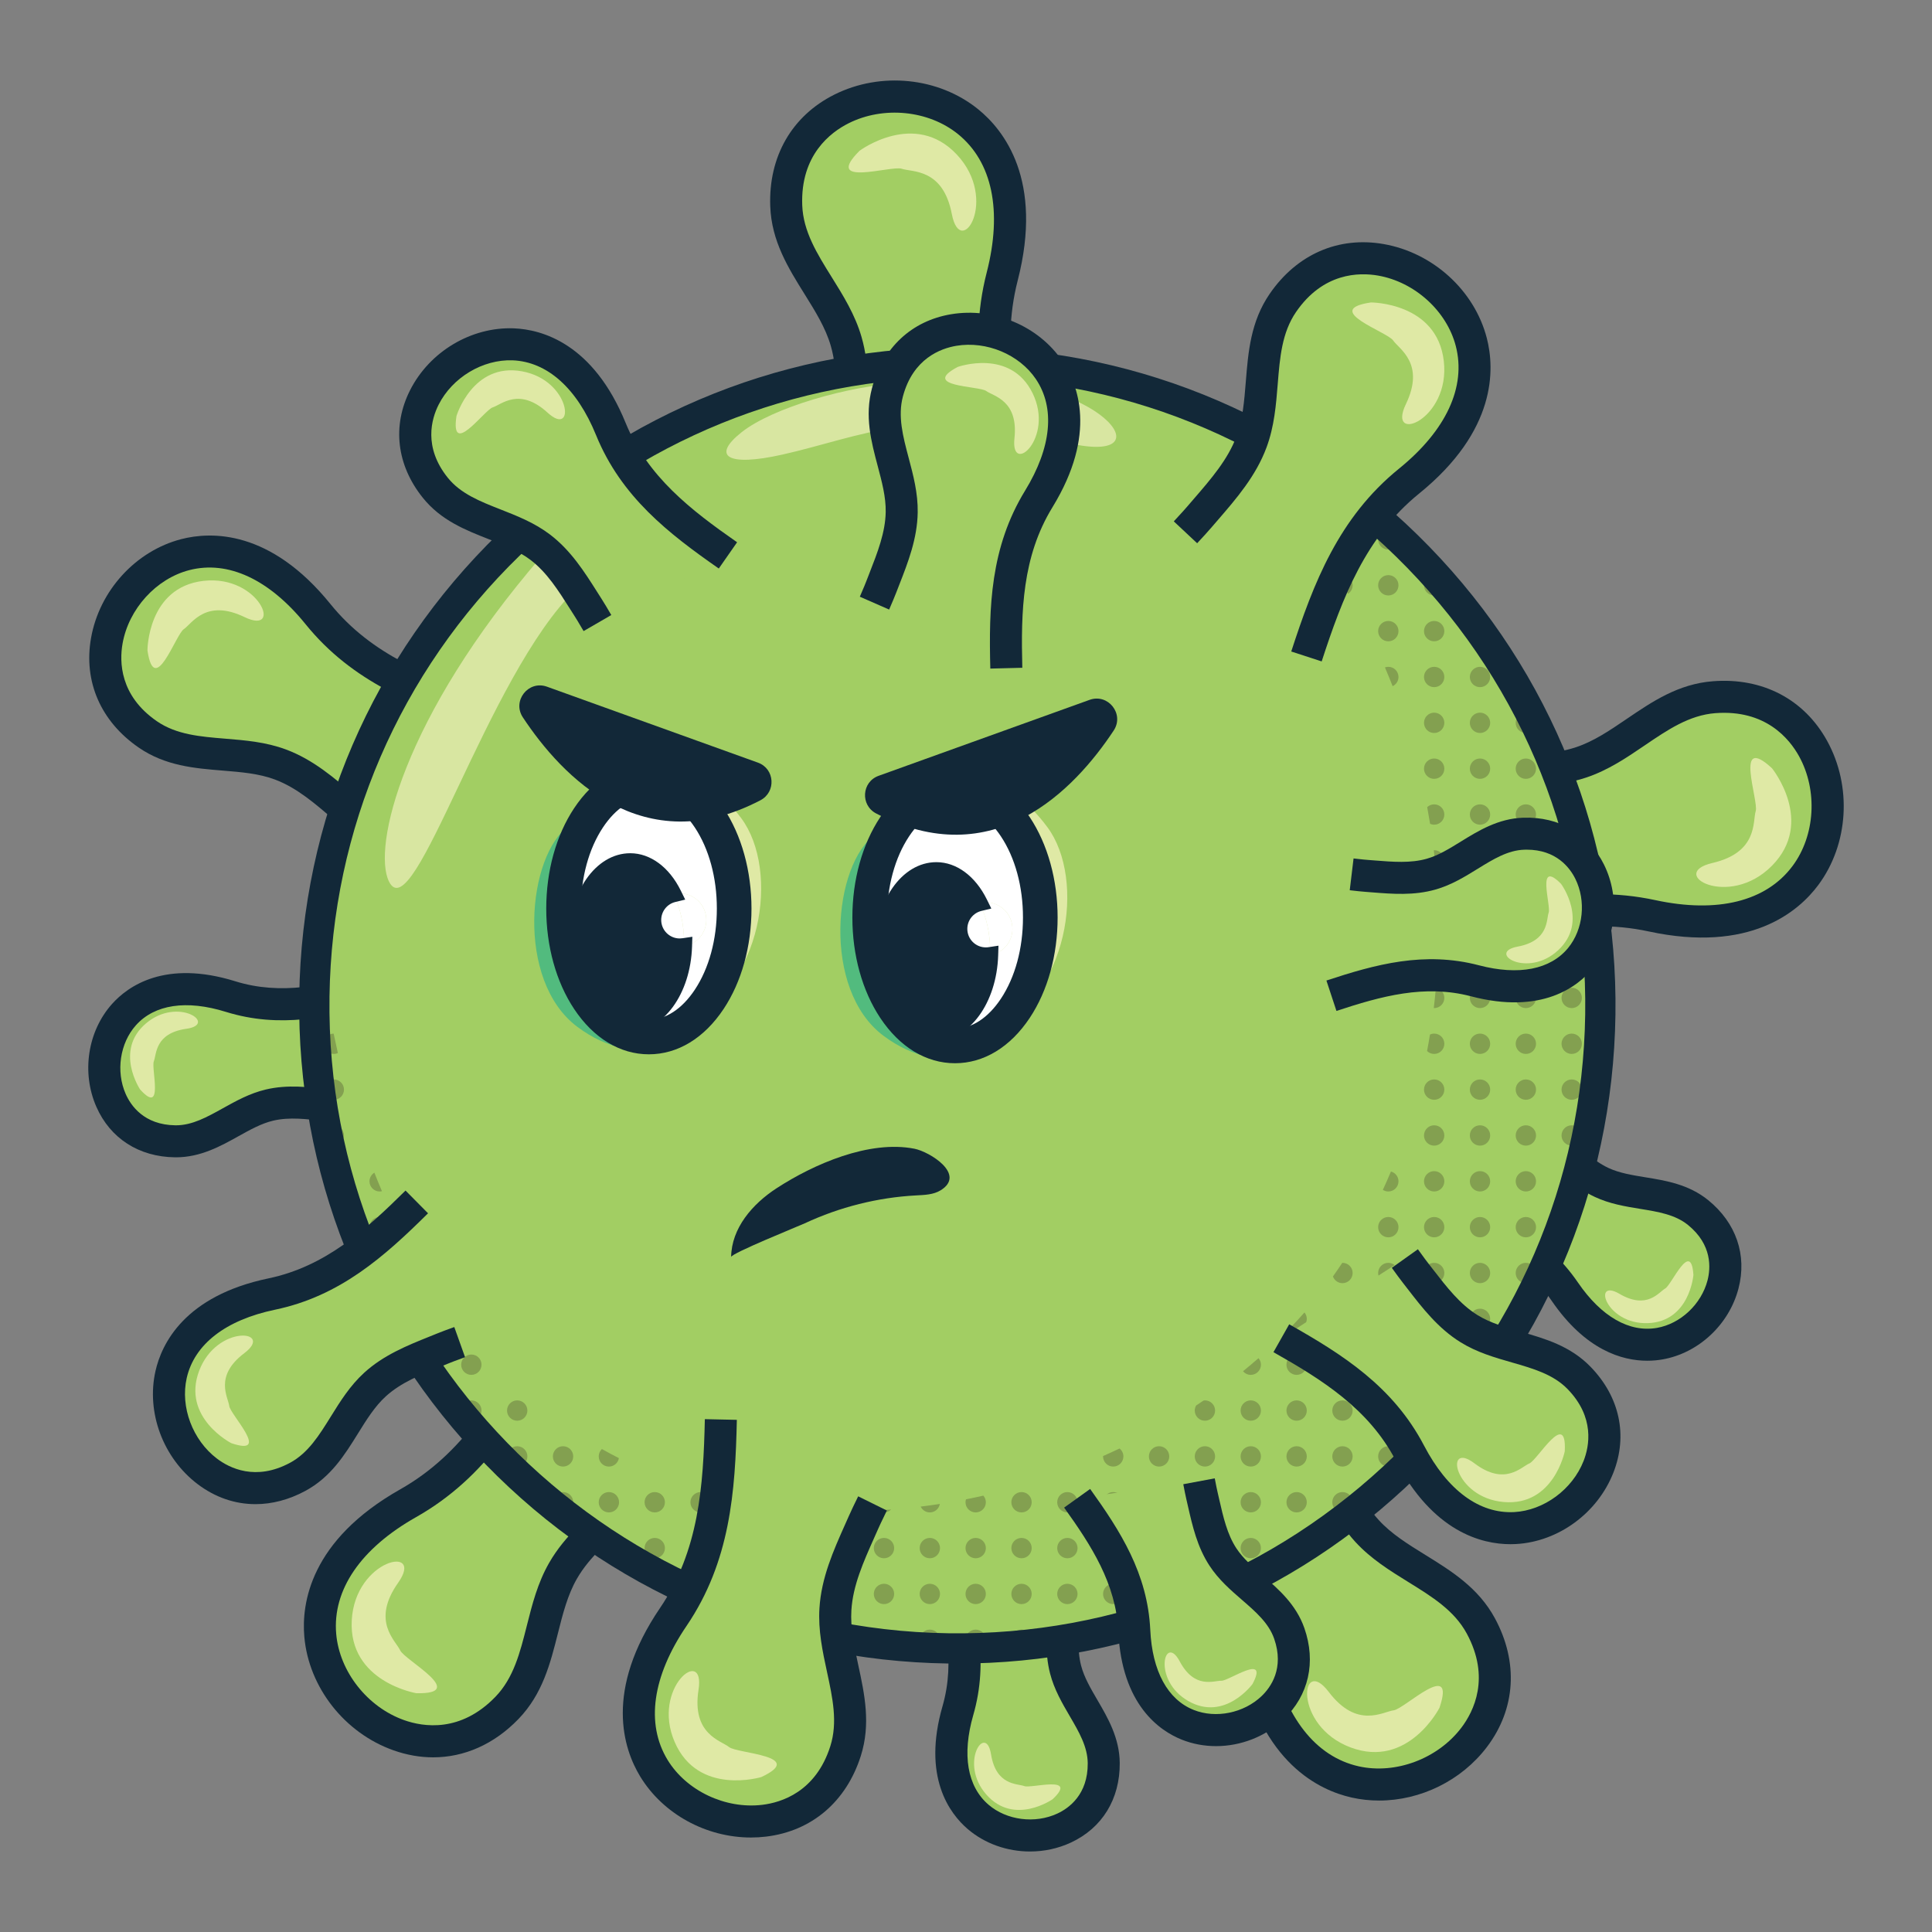 <?xml version="1.0" encoding="utf-8"?>
<!-- Generator: Adobe Illustrator 21.1.0, SVG Export Plug-In . SVG Version: 6.00 Build 0)  -->
<svg version="1.1" id="Capa_1" xmlns="http://www.w3.org/2000/svg" xmlns:xlink="http://www.w3.org/1999/xlink" x="0px" y="0px"
	 viewBox="0 0 1200 1200" enable-background="new 0 0 1200 1200" xml:space="preserve">
<rect x="0" y="0" width="1200" height="1200" fill="#808080" stroke="none"/>
<g>
	<g>
		<g>
			<path fill="#A2CE63" d="M898.529,750.92c28.469,11.893,55.136,24.655,73.408,51.354c55.216,80.684,134.808-6.867,82.791-49.124
				c-17.27-14.028-40.733-9.754-59.921-18.718c-12.26-5.727-21.525-15.895-30.995-25.438c-1.246-1.256-3.513-3.631-6.404-6.814"/>
			<path fill="#122838" d="M1023.131,845.176c-15.623,0-38.377-6.576-59.398-37.289c-16.775-24.511-42.228-36.594-69.034-47.797
				l7.663-18.342c29.665,12.394,57.938,25.921,77.779,54.911c14.451,21.119,31.849,31.098,49.008,28.121
				c14.639-2.553,27.558-14.684,31.417-29.5c1.973-7.576,3.024-22.123-12.105-34.413c-7.977-6.48-18.502-8.193-29.643-10.006
				c-9.305-1.516-18.925-3.08-28.219-7.422c-12.646-5.911-21.983-15.399-31.013-24.575l-2.828-2.867
				c-1.685-1.701-4.19-4.364-6.704-7.128l14.709-13.375c3.459,3.803,5.55,5.939,6.11,6.505l2.884,2.923
				c8.154,8.285,15.856,16.111,25.256,20.506c6.794,3.173,14.664,4.454,23,5.81c12.604,2.052,26.893,4.378,38.982,14.196
				c17.361,14.104,24.214,34.097,18.81,54.857c-5.85,22.454-24.833,40.165-47.239,44.075
				C1029.857,844.837,1026.676,845.176,1023.131,845.176z"/>
		</g>
		<g>
			<g>
				<path fill="#DFE9A5" d="M1051.812,791.885c-1.474-22.252-13.489,6.138-17.5,8.41c-4.01,2.272-11.245,13.385-28.432,3.328
					c-17.187-10.058-8.566,19.062,17.539,18.198C1049.525,820.956,1051.812,791.885,1051.812,791.885z"/>
			</g>
		</g>
	</g>
	<g>
		<g>
			<path fill="#A2CE63" d="M232.66,613.728c-29.706,8.334-58.538,14.87-89.433,5.266c-93.361-29.023-101.468,89.021-34.455,89.891
				c22.248,0.288,37.997-17.621,58.608-22.495c13.169-3.115,26.743-0.888,40.091,0.722c1.756,0.212,5.008,0.668,9.25,1.371"/>
			<path fill="#122838" d="M109.299,718.83c-0.219,0-0.437-0.003-0.656-0.006c-22.364-0.289-40.142-11.719-48.784-31.353
				c-9.342-21.24-5.443-46.908,9.706-63.874c9.897-11.082,33.006-27.65,76.613-14.096c28.368,8.826,55.827,2.503,83.797-5.345
				l5.37,19.143c-30.955,8.686-61.517,15.612-95.07,5.188c-24.444-7.604-44.291-4.636-55.88,8.35
				c-9.897,11.085-12.504,28.614-6.337,42.626c3.153,7.167,11.352,19.23,30.843,19.483c0.129,0,0.258,0.003,0.387,0.003
				c10.124,0,19.328-5.124,29.068-10.547c8.238-4.585,16.755-9.325,26.736-11.685c13.602-3.22,26.829-1.561,39.615,0.039
				l3.955,0.488c2.346,0.28,5.97,0.818,9.684,1.432l-3.251,19.614c-4.047-0.673-7.201-1.116-8.804-1.309l-4.05-0.499
				c-11.545-1.449-22.462-2.806-32.575-0.42c-7.296,1.727-14.264,5.606-21.641,9.712
				C137.022,711.898,124.571,718.827,109.299,718.83z"/>
		</g>
		<g>
			<g>
				<path fill="#DFE9A5" d="M87.028,676.697c14.961,16.538,6.771-13.183,8.507-17.452c1.736-4.27,0.515-17.474,20.234-20.249
					c19.719-2.775-5.108-20.265-25.046-3.391S87.028,676.697,87.028,676.697z"/>
			</g>
		</g>
	</g>
	<g>
		<g>
			<path fill="#A2CE63" d="M587.856,973.213c8.946,29.528,16.075,58.219,7.111,89.305c-27.09,93.94,91.096,99.609,90.583,32.592
				c-0.172-22.249-18.401-37.625-23.7-58.131c-3.386-13.102-1.44-26.719-0.106-40.097c0.176-1.76,0.565-5.021,1.18-9.276"/>
			<path fill="#122838" d="M639.749,1150c-14.048,0-27.975-4.779-38.662-13.93c-11.284-9.664-28.326-32.429-15.674-76.307
				c8.232-28.536,1.354-55.861-7.069-83.668l19.026-5.763c9.322,30.772,16.882,61.189,7.144,94.941
				c-7.091,24.595-3.717,44.375,9.504,55.695c11.287,9.67,28.864,11.912,42.749,5.457c7.102-3.299,18.992-11.747,18.844-31.241
				c-0.081-10.272-5.457-19.48-11.15-29.228c-4.754-8.142-9.67-16.562-12.237-26.493c-3.495-13.524-2.116-26.778-0.779-39.596
				l0.406-3.974c0.241-2.391,0.701-6.018,1.233-9.706l19.676,2.836c-0.732,5.073-1.048,8.055-1.127,8.849l-0.418,4.056
				c-1.205,11.573-2.343,22.507,0.258,32.563c1.875,7.259,5.897,14.149,10.155,21.442c6.441,11.026,13.74,23.527,13.86,39.097
				c0.171,22.367-10.886,40.381-30.341,49.423C657.124,1148.184,648.412,1150,639.749,1150z"/>
		</g>
		<g>
			<g>
				<path fill="#DFE9A5" d="M653.817,1117.514c16.225-15.299-13.32-6.498-17.624-8.145c-4.305-1.647-17.481-0.154-20.662-19.812
					c-3.181-19.658-20.155,5.525-2.874,25.11C629.938,1134.253,653.817,1117.514,653.817,1117.514z"/>
			</g>
		</g>
	</g>
	<g>
		<g>
			<path fill="#A2CE63" d="M709.421,919.247c31.895,32.081,60.863,64.327,70.639,110.746
				c29.542,140.274,186.476,66.315,139.712-20.108c-15.527-28.691-49.709-36.061-70.676-58.969
				c-13.397-14.635-20.244-33.608-27.719-51.847c-0.983-2.4-2.723-6.89-4.853-12.822"/>
			<path fill="#122838" d="M856.574,1118.356c-5.69,0-11.382-0.605-16.982-1.858c-20.172-4.507-55.995-21.475-69.258-84.455
				c-9.235-43.853-37.418-75.063-67.961-105.788l14.098-14.014c32.726,32.919,62.96,66.54,73.314,115.704
				c8.131,38.609,27.361,63.168,54.143,69.152c22.978,5.135,49.218-4.762,63.815-24.068c7.596-10.045,18.123-30.994,3.288-58.414
				c-7.758-14.334-21.562-22.874-36.179-31.913c-11.489-7.105-23.37-14.454-33.088-25.074
				c-13.266-14.491-20.436-32.205-27.37-49.336l-2.217-5.454c-0.499-1.222-2.324-5.76-5.009-13.229l18.712-6.721
				c2.548,7.097,4.238,11.298,4.698,12.419l2.245,5.527c6.561,16.212,12.759,31.524,23.606,43.371
				c7.856,8.588,18.07,14.903,28.881,21.59c16.186,10.012,32.925,20.366,43.206,39.358c14.704,27.176,12.913,56.287-4.913,79.867
				C907.693,1106.06,882.192,1118.356,856.574,1118.356z"/>
		</g>
		<g>
			<g>
				<path fill="#DFE9A5" d="M894.095,1060.723c10.486-30.971-21.717,0.749-28.424,1.577c-6.707,0.828-22.742,11.826-40.383-11.44
					c-17.642-23.266-22.297,21.019,13.552,34.491C874.689,1098.823,894.095,1060.723,894.095,1060.723z"/>
			</g>
		</g>
	</g>
	<g>
		<g>
			<path fill="#A2CE63" d="M636.703,302.319c-14.364-42.897-26.031-84.644-14.213-130.585
				c35.716-138.831-137.741-142.121-134.144-43.922c1.196,32.602,28.567,54.363,37.203,84.192
				c5.519,19.058,3.244,39.099,1.857,58.763c-0.183,2.587-0.614,7.383-1.335,13.645"/>
			<path fill="#122838" d="M627.276,305.474c-14.737-44.013-26.933-87.553-14.415-136.216c9.832-38.211,3.487-68.751-17.865-85.991
				c-18.317-14.791-46.222-17.557-67.871-6.721c-11.262,5.637-29.985,19.746-28.844,50.9c0.597,16.29,9.185,30.066,18.277,44.652
				c7.147,11.461,14.536,23.314,18.541,37.141c5.463,18.869,4.033,37.92,2.654,56.346l-0.432,5.883
				c-0.244,3.439-0.757,8.703-1.376,14.079l-19.749-2.27c0.869-7.562,1.211-12.021,1.292-13.207l0.44-5.97
				c1.306-17.436,2.539-33.903-1.926-49.333c-3.237-11.178-9.589-21.363-16.315-32.151c-10.071-16.153-20.483-32.855-21.274-54.44
				C477.282,97.298,491.795,72,518.226,58.768c28.827-14.426,64.695-10.799,89.257,9.034c16.083,12.986,40.669,44.075,24.634,106.41
				c-11.167,43.408,0.255,83.872,14.011,124.951L627.276,305.474z"/>
		</g>
		<g>
			<g>
				<path fill="#DFE9A5" d="M533.903,93.628c-23.131,23.111,19.797,8.958,26.176,11.189c6.379,2.232,25.627-0.516,31.124,28.16
					s29.305-8.954,3.146-36.924C568.19,68.082,533.903,93.628,533.903,93.628z"/>
			</g>
		</g>
	</g>
	<g>
		<g>
			<path fill="#A2CE63" d="M896.176,588.164c42.297-16.045,83.552-29.349,129.923-19.352
				c140.131,30.213,136.579-143.238,38.598-135.771c-32.529,2.481-53.194,30.689-82.66,40.494
				c-18.826,6.266-38.941,4.784-58.644,4.173c-2.592-0.08-7.401-0.323-13.687-0.796"/>
			<path fill="#122838" d="M899.702,597.458l-7.052-18.588c43.408-16.461,86.443-30.358,135.543-19.774
				c38.57,8.319,68.835,0.774,85.221-21.246c14.056-18.886,15.716-46.883,4.039-68.081c-6.079-11.029-20.901-29.166-52.001-26.818
				c-16.251,1.239-29.677,10.365-43.89,20.026c-11.172,7.593-22.725,15.444-36.384,19.99c-18.633,6.194-37.724,5.524-56.186,4.877
				l-5.903-0.199c-3.453-0.109-8.734-0.418-14.129-0.824l1.497-19.822c7.59,0.572,12.061,0.737,13.249,0.774l5.987,0.205
				c17.462,0.614,33.971,1.197,49.207-3.874c11.043-3.675,20.974-10.424,31.487-17.571c15.741-10.698,32.02-21.761,53.554-23.404
				c30.798-2.377,56.66,11.153,70.923,37.045c15.556,28.236,13.344,64.222-5.502,89.545c-12.341,16.582-42.449,42.376-105.356,28.81
				C980.194,569.082,940.208,582.093,899.702,597.458z"/>
		</g>
		<g>
			<g>
				<path fill="#DFE9A5" d="M1100.651,477.214c-24.006-22.201-8.17,20.135-10.149,26.597c-1.978,6.462,1.527,25.587-26.91,32.211
					s10.103,28.929,37.02,1.687C1127.529,510.467,1100.651,477.214,1100.651,477.214z"/>
			</g>
		</g>
	</g>
	<g>
		<g>
			<path fill="#A2CE63" d="M337.695,832.895c-20.939,40.101-42.921,77.46-84.213,100.81
				c-124.782,70.562-6.846,197.798,61.399,127.098c22.656-23.474,19.349-58.284,34.847-85.194
				c9.901-17.194,25.916-29.456,41.043-42.094c1.99-1.663,5.745-4.678,10.756-8.502"/>
			<path fill="#122838" d="M269.053,1091.513c-8.125,0-16.397-1.432-24.634-4.35c-30.386-10.757-52.651-39.114-55.401-70.562
				c-1.799-20.593,3.548-59.869,59.572-91.549c39.018-22.064,60.244-58.358,80.293-96.757l17.624,9.199
				c-21.484,41.146-44.389,80.128-88.13,104.863c-34.346,19.421-51.942,45.173-49.554,72.512
				c2.052,23.454,19.418,45.476,42.233,53.554c11.867,4.207,35.024,7.907,56.674-14.524c11.321-11.73,15.287-27.471,19.488-44.134
				c3.299-13.098,6.713-26.641,13.897-39.117c9.804-17.027,24.525-29.217,38.758-41.003l4.527-3.761
				c1.003-0.835,4.765-3.944,11.099-8.776l12.058,15.808c-6.009,4.585-9.488,7.456-10.413,8.226l-4.591,3.815
				c-13.47,11.155-26.193,21.691-34.212,35.613c-5.808,10.085-8.739,21.725-11.848,34.052c-4.65,18.457-9.46,37.541-24.458,53.083
				C306.919,1083.365,288.412,1091.513,269.053,1091.513z"/>
		</g>
		<g>
			<g>
				<path fill="#DFE9A5" d="M258.659,1051.694c32.692,0.633-7.278-20.474-10.095-26.618c-2.817-6.143-18.147-18.103-1.302-41.952
					c16.845-23.849-26.775-14.9-28.781,23.344C216.476,1044.713,258.659,1051.694,258.659,1051.694z"/>
			</g>
		</g>
	</g>
	<g>
		<g>
			<path fill="#A2CE63" d="M301.424,442.412c-39.432-12.887-76.542-27.13-103.895-60.955
				c-82.658-102.216-179.943,23.663-105.693,74.72c24.652,16.949,55.639,8.703,82.319,18.66c17.047,6.361,30.555,18.995,44.27,30.77
				c1.804,1.549,5.098,4.49,9.314,8.445"/>
			<path fill="#122838" d="M220.936,521.302c-5.062-4.754-8.159-7.444-8.986-8.154l-4.137-3.574
				c-12.069-10.452-23.468-20.323-37.135-25.425c-9.888-3.691-20.808-4.583-32.367-5.527c-17.504-1.429-35.605-2.909-52.105-14.255
				c-23.625-16.245-34.436-41.062-29.66-68.087c5.199-29.424,27.731-54.106,56.065-61.419c18.541-4.779,55.239-5.908,92.648,40.344
				c25.702,31.784,61.615,45.457,99.254,57.758l-6.177,18.897c-40.582-13.263-79.421-28.149-108.537-64.154
				c-22.535-27.866-48.189-39.798-72.218-33.595c-20.604,5.317-37.651,24.079-41.46,45.628
				c-1.976,11.178-1.827,32.311,21.346,48.248c12.136,8.344,26.868,9.547,42.463,10.822c12.4,1.012,25.226,2.06,37.698,6.713
				c17.024,6.354,30.33,17.879,43.2,29.026l4.07,3.515c2.422,2.08,6.026,5.348,9.642,8.742L220.936,521.302z"/>
		</g>
		<g>
			<g>
				<path fill="#DFE9A5" d="M91.589,403.949c4.362,29.666,17.421-9.673,22.552-13.148c5.131-3.475,13.635-19.146,37.75-7.51
					c24.114,11.636,9.436-26.468-25.459-22.509S91.589,403.949,91.589,403.949z"/>
			</g>
		</g>
	</g>
	<g>
		<g>
			
				<ellipse transform="matrix(0.014 -1 1 0.014 -38.221 1210.189)" fill="#A2CE63" cx="594.626" cy="624.478" rx="399.403" ry="399.403"/>
		</g>
	</g>
	<g>
		<g>
			<path fill="#D8E6A1" d="M560.031,237.883c-32.83,1.708-80.002,15.229-99.4,30.577c-18.922,14.971-8.849,21.546,25.176,13.923
				c49.995-11.202,86.898-31.822,171.881-8.686c69.533,18.93,29.767-38.137-54.281-37.322
				C585.11,236.552,577.457,236.977,560.031,237.883z"/>
		</g>
	</g>
	<g>
		<g>
			<path fill="#D8E6A1" d="M368.658,320.683c-12.055,3.922-16.441,6.449-32.366,24.906
				c-86.697,100.484-104.941,180.987-94.716,201.888c15.301,31.277,61.177-128.489,116.055-181.376
				C386.051,338.713,383.279,315.926,368.658,320.683z"/>
		</g>
	</g>
	<g>
		<g>
			<path fill="#83A050" d="M969.898,505.916c0,3.49,2.828,6.318,6.318,6.318c0.586,0,1.141-0.105,1.679-0.255
				c-1.181-4.031-2.427-8.034-3.732-12.012C971.687,500.823,969.898,503.149,969.898,505.916z"/>
		</g>
		<g>
			<circle fill="#83A050" cx="976.216" cy="534.393" r="6.318"/>
		</g>
		<g>
			<circle fill="#83A050" cx="976.216" cy="562.87" r="6.318"/>
		</g>
		<g>
			<circle fill="#83A050" cx="976.216" cy="591.347" r="6.318"/>
		</g>
		<g>
			<circle fill="#83A050" cx="976.216" cy="619.824" r="6.318"/>
		</g>
		<g>
			<circle fill="#83A050" cx="976.216" cy="648.301" r="6.318"/>
		</g>
		<g>
			<circle fill="#83A050" cx="976.216" cy="676.778" r="6.318"/>
		</g>
		<g>
			<circle fill="#83A050" cx="976.216" cy="705.255" r="6.318"/>
		</g>
		<g>
			<path fill="#83A050" d="M969.898,733.732c0,3.49,2.828,6.318,6.318,6.318c0.292,0,0.57-0.048,0.851-0.086
				c1.106-3.669,2.16-7.362,3.162-11.075c-1.093-0.908-2.479-1.475-4.012-1.475C972.727,727.414,969.898,730.242,969.898,733.732z"
				/>
		</g>
		<g>
			<path fill="#83A050" d="M970.784,759.033c-0.378,0.644-0.65,1.352-0.779,2.115C970.261,760.441,970.531,759.74,970.784,759.033z"
				/>
		</g>
		<g>
			<path fill="#83A050" d="M941.42,448.962c0,3.489,2.829,6.318,6.319,6.318c3.159,0,5.754-2.326,6.221-5.354
				c-1.075-2.21-2.23-4.373-3.345-6.56c-0.866-0.446-1.834-0.722-2.876-0.722C944.25,442.644,941.42,445.472,941.42,448.962z"/>
		</g>
		<g>
			<circle fill="#83A050" cx="947.739" cy="477.439" r="6.318"/>
		</g>
		<g>
			<circle fill="#83A050" cx="947.739" cy="505.916" r="6.318"/>
		</g>
		<g>
			<circle fill="#83A050" cx="947.739" cy="534.393" r="6.318"/>
		</g>
		<g>
			<circle fill="#83A050" cx="947.739" cy="562.87" r="6.318"/>
		</g>
		<g>
			<circle fill="#83A050" cx="947.739" cy="591.347" r="6.318"/>
		</g>
		<g>
			<circle fill="#83A050" cx="947.739" cy="619.824" r="6.318"/>
		</g>
		<g>
			<circle fill="#83A050" cx="947.739" cy="648.301" r="6.318"/>
		</g>
		<g>
			<circle fill="#83A050" cx="947.739" cy="676.778" r="6.318"/>
		</g>
		<g>
			<circle fill="#83A050" cx="947.739" cy="705.255" r="6.318"/>
		</g>
		<g>
			<circle fill="#83A050" cx="947.739" cy="733.732" r="6.318"/>
		</g>
		<g>
			<circle fill="#83A050" cx="947.739" cy="762.209" r="6.318"/>
		</g>
		<g>
			<circle fill="#83A050" cx="947.739" cy="790.686" r="6.318"/>
		</g>
		<g>
			<path fill="#83A050" d="M941.42,819.163c0,0.919,0.206,1.786,0.559,2.574c1.656-2.912,3.281-5.845,4.866-8.802
				C943.783,813.372,941.42,815.979,941.42,819.163z"/>
		</g>
		<g>
			<path fill="#83A050" d="M912.943,392.008c0,3.489,2.829,6.318,6.319,6.318c1.401,0,2.684-0.471,3.732-1.244
				c-2.398-3.455-4.854-6.864-7.356-10.238C914.013,387.988,912.943,389.87,912.943,392.008z"/>
		</g>
		<g>
			<circle fill="#83A050" cx="919.262" cy="420.485" r="6.318"/>
		</g>
		<g>
			<circle fill="#83A050" cx="919.262" cy="448.962" r="6.318"/>
		</g>
		<g>
			<circle fill="#83A050" cx="919.262" cy="477.439" r="6.318"/>
		</g>
		<g>
			<circle fill="#83A050" cx="919.262" cy="505.916" r="6.318"/>
		</g>
		<g>
			<circle fill="#83A050" cx="919.262" cy="534.393" r="6.318"/>
		</g>
		<g>
			<circle fill="#83A050" cx="919.262" cy="562.87" r="6.318"/>
		</g>
		<g>
			<circle fill="#83A050" cx="919.262" cy="591.347" r="6.318"/>
		</g>
		<g>
			<circle fill="#83A050" cx="919.262" cy="619.824" r="6.318"/>
		</g>
		<g>
			<circle fill="#83A050" cx="919.262" cy="648.301" r="6.318"/>
		</g>
		<g>
			<circle fill="#83A050" cx="919.262" cy="676.778" r="6.318"/>
		</g>
		<g>
			<circle fill="#83A050" cx="919.262" cy="705.255" r="6.318"/>
		</g>
		<g>
			<circle fill="#83A050" cx="919.262" cy="733.732" r="6.318"/>
		</g>
		<g>
			<circle fill="#83A050" cx="919.262" cy="762.209" r="6.318"/>
		</g>
		<g>
			<circle fill="#83A050" cx="919.262" cy="790.686" r="6.318"/>
		</g>
		<g>
			<circle fill="#83A050" cx="919.262" cy="819.163" r="6.318"/>
		</g>
		<g>
			<path fill="#83A050" d="M919.262,841.322c-3.49,0-6.319,2.829-6.319,6.318c0,3.489,2.829,6.318,6.319,6.318
				c0.992,0,1.92-0.249,2.755-0.658c1.187-1.695,2.347-3.41,3.509-5.125c0.015-0.179,0.053-0.352,0.053-0.535
				C925.58,844.151,922.752,841.322,919.262,841.322z"/>
		</g>
		<g>
			<path fill="#83A050" d="M884.466,363.531c0,3.49,2.829,6.318,6.319,6.318c3.439,0,6.224-2.752,6.304-6.173
				c-1.867-2.164-3.785-4.28-5.698-6.402c-0.202-0.02-0.398-0.061-0.605-0.061C887.296,357.212,884.466,360.041,884.466,363.531z"/>
		</g>
		<g>
			<circle fill="#83A050" cx="890.785" cy="392.008" r="6.318"/>
		</g>
		<g>
			<circle fill="#83A050" cx="890.785" cy="420.485" r="6.318"/>
		</g>
		<g>
			<circle fill="#83A050" cx="890.785" cy="448.962" r="6.318"/>
		</g>
		<g>
			<circle fill="#83A050" cx="890.785" cy="477.439" r="6.318"/>
		</g>
		<g>
			<path fill="#83A050" d="M890.785,512.234c3.49,0,6.318-2.829,6.318-6.318c0-3.49-2.828-6.318-6.318-6.318
				c-1.679,0-3.195,0.666-4.326,1.733c0.645,3.455,1.24,6.911,1.795,10.368C889.029,512.039,889.883,512.234,890.785,512.234z"/>
		</g>
		<g>
			<path fill="#83A050" d="M890.785,528.075c-0.078,0-0.15,0.02-0.227,0.023c0.499,4.172,0.925,8.34,1.295,12.506
				c2.978-0.51,5.25-3.087,5.25-6.211C897.103,530.904,894.275,528.075,890.785,528.075z"/>
		</g>
		<g>
			<path fill="#83A050" d="M892.986,556.968c0.191,3.888,0.324,7.77,0.405,11.645c2.185-0.994,3.712-3.185,3.712-5.743
				C897.103,560.157,895.385,557.863,892.986,556.968z"/>
		</g>
		<g>
			<path fill="#83A050" d="M893.391,585.605c-0.08,3.891-0.21,7.773-0.401,11.643c2.398-0.897,4.113-3.19,4.113-5.901
				C897.103,588.789,895.575,586.599,893.391,585.605z"/>
		</g>
		<g>
			<path fill="#83A050" d="M897.103,619.824c0-3.126-2.276-5.704-5.257-6.211c-0.376,4.183-0.797,8.356-1.301,12.505
				c0.081,0.003,0.157,0.024,0.24,0.024C894.275,626.142,897.103,623.314,897.103,619.824z"/>
		</g>
		<g>
			<path fill="#83A050" d="M897.103,648.301c0-3.49-2.828-6.318-6.318-6.318c-0.928,0-1.802,0.211-2.595,0.57
				c-0.563,3.436-1.159,6.862-1.811,10.268c1.139,1.11,2.691,1.799,4.406,1.799C894.275,654.619,897.103,651.79,897.103,648.301z"/>
		</g>
		<g>
			<circle fill="#83A050" cx="890.785" cy="676.778" r="6.318"/>
		</g>
		<g>
			<circle fill="#83A050" cx="890.785" cy="705.255" r="6.318"/>
		</g>
		<g>
			<circle fill="#83A050" cx="890.785" cy="733.732" r="6.318"/>
		</g>
		<g>
			<circle fill="#83A050" cx="890.785" cy="762.209" r="6.318"/>
		</g>
		<g>
			<circle fill="#83A050" cx="890.785" cy="790.686" r="6.318"/>
		</g>
		<g>
			<circle fill="#83A050" cx="890.785" cy="819.163" r="6.318"/>
		</g>
		<g>
			<circle fill="#83A050" cx="890.785" cy="847.64" r="6.318"/>
		</g>
		<g>
			<circle fill="#83A050" cx="890.785" cy="876.117" r="6.318"/>
		</g>
		<g>
			<path fill="#83A050" d="M855.989,335.054c0,3.489,2.829,6.318,6.319,6.318c3.49,0,6.318-2.829,6.318-6.318
				c0-0.411-0.046-0.81-0.12-1.199c-1.791-1.688-3.574-3.383-5.396-5.039c-0.265-0.034-0.527-0.081-0.802-0.081
				C858.819,328.736,855.989,331.564,855.989,335.054z"/>
		</g>
		<g>
			<circle fill="#83A050" cx="862.308" cy="363.531" r="6.318"/>
		</g>
		<g>
			<circle fill="#83A050" cx="862.308" cy="392.008" r="6.318"/>
		</g>
		<g>
			<path fill="#83A050" d="M868.626,420.485c0-3.489-2.828-6.318-6.318-6.318c-0.736,0-1.431,0.15-2.087,0.381
				c1.648,3.869,3.237,7.75,4.759,11.643C867.129,425.182,868.626,423.015,868.626,420.485z"/>
		</g>
		<g>
			<path fill="#83A050" d="M862.308,740.05c3.49,0,6.318-2.829,6.318-6.318c0-2.921-1.993-5.355-4.685-6.078
				c-1.609,3.839-3.293,7.632-5.026,11.393C859.897,739.675,861.055,740.05,862.308,740.05z"/>
		</g>
		<g>
			<circle fill="#83A050" cx="862.308" cy="762.209" r="6.318"/>
		</g>
		<g>
			<circle fill="#83A050" cx="862.308" cy="790.686" r="6.318"/>
		</g>
		<g>
			<circle fill="#83A050" cx="862.308" cy="819.163" r="6.318"/>
		</g>
		<g>
			<circle fill="#83A050" cx="862.308" cy="847.64" r="6.318"/>
		</g>
		<g>
			<circle fill="#83A050" cx="862.308" cy="876.117" r="6.318"/>
		</g>
		<g>
			<circle fill="#83A050" cx="862.308" cy="904.594" r="6.318"/>
		</g>
		<g>
			<path fill="#83A050" d="M827.512,306.577c0,3.49,2.829,6.318,6.319,6.318c2.601,0,4.831-1.574,5.799-3.82
				c-3.218-2.504-6.451-4.989-9.747-7.396C828.449,302.838,827.512,304.589,827.512,306.577z"/>
		</g>
		<g>
			<circle fill="#83A050" cx="833.831" cy="335.054" r="6.318"/>
		</g>
		<g>
			<path fill="#83A050" d="M840.149,363.531c0-3.49-2.828-6.318-6.318-6.318c-1.1,0-2.119,0.306-3.02,0.801
				c2.223,3.579,4.385,7.177,6.484,10.794C839.011,367.678,840.149,365.74,840.149,363.531z"/>
		</g>
		<g>
			<path fill="#83A050" d="M833.831,797.004c3.49,0,6.318-2.829,6.318-6.318c0-3.489-2.828-6.318-6.318-6.318
				c-0.045,0-0.084,0.012-0.128,0.013c-1.891,2.851-3.819,5.669-5.793,8.448C828.792,795.259,831.097,797.004,833.831,797.004z"/>
		</g>
		<g>
			<circle fill="#83A050" cx="833.831" cy="819.163" r="6.318"/>
		</g>
		<g>
			<circle fill="#83A050" cx="833.831" cy="847.64" r="6.318"/>
		</g>
		<g>
			<circle fill="#83A050" cx="833.831" cy="876.117" r="6.318"/>
		</g>
		<g>
			<circle fill="#83A050" cx="833.831" cy="904.594" r="6.318"/>
		</g>
		<g>
			<circle fill="#83A050" cx="833.831" cy="933.071" r="6.318"/>
		</g>
		<g>
			<path fill="#83A050" d="M803.862,284.222c-1.043-0.642-2.112-1.245-3.16-1.878C801.534,283.256,802.622,283.92,803.862,284.222z"
				/>
		</g>
		<g>
			<circle fill="#83A050" cx="805.354" cy="306.577" r="6.318"/>
		</g>
		<g>
			<path fill="#83A050" d="M805.355,825.481c3.49,0,6.318-2.829,6.318-6.318c0-1.515-0.555-2.887-1.445-3.975
				c-2.73,3.105-5.536,6.174-8.43,9.196C802.811,825.075,804.034,825.481,805.355,825.481z"/>
		</g>
		<g>
			<circle fill="#83A050" cx="805.354" cy="847.64" r="6.318"/>
		</g>
		<g>
			<circle fill="#83A050" cx="805.354" cy="876.117" r="6.318"/>
		</g>
		<g>
			<circle fill="#83A050" cx="805.354" cy="904.594" r="6.318"/>
		</g>
		<g>
			<circle fill="#83A050" cx="805.354" cy="933.071" r="6.318"/>
		</g>
		<g>
			<path fill="#83A050" d="M805.355,955.23c-3.49,0-6.319,2.829-6.319,6.318c0,1.912,0.867,3.606,2.21,4.764
				c3.429-2.078,6.831-4.198,10.194-6.375C810.723,957.233,808.284,955.23,805.355,955.23z"/>
		</g>
		<g>
			<circle fill="#83A050" cx="776.877" cy="278.1" r="6.318"/>
		</g>
		<g>
			<path fill="#83A050" d="M776.876,853.958c3.49,0,6.319-2.829,6.319-6.318c0-1.552-0.582-2.956-1.511-4.055
				c-3.139,2.749-6.343,5.454-9.615,8.111C773.228,853.068,774.939,853.958,776.876,853.958z"/>
		</g>
		<g>
			<circle fill="#83A050" cx="776.877" cy="876.117" r="6.318"/>
		</g>
		<g>
			<circle fill="#83A050" cx="776.877" cy="904.594" r="6.318"/>
		</g>
		<g>
			<circle fill="#83A050" cx="776.877" cy="933.071" r="6.318"/>
		</g>
		<g>
			<circle fill="#83A050" cx="776.877" cy="961.548" r="6.318"/>
		</g>
		<g>
			<path fill="#83A050" d="M743.818,253.952c1.152,1.219,2.772,1.99,4.581,1.99c0.095,0,0.184-0.024,0.276-0.028
				C747.067,255.24,745.438,254.604,743.818,253.952z"/>
		</g>
		<g>
			<path fill="#83A050" d="M748.399,882.436c3.49,0,6.319-2.829,6.319-6.318c0-3.49-2.83-6.318-6.319-6.318
				c-0.282,0-0.552,0.047-0.824,0.083c-1.533,1.042-3.075,2.075-4.629,3.097c-0.535,0.928-0.865,1.989-0.865,3.138
				C742.082,879.607,744.91,882.436,748.399,882.436z"/>
		</g>
		<g>
			<circle fill="#83A050" cx="748.4" cy="904.594" r="6.318"/>
		</g>
		<g>
			<circle fill="#83A050" cx="748.4" cy="933.071" r="6.318"/>
		</g>
		<g>
			<circle fill="#83A050" cx="748.4" cy="961.548" r="6.318"/>
		</g>
		<g>
			<path fill="#83A050" d="M748.399,983.707c-3.49,0-6.318,2.829-6.318,6.318c0,1.949,0.901,3.669,2.287,4.828
				c3.459-1.4,6.891-2.851,10.3-4.344c0.013-0.162,0.049-0.318,0.049-0.484C754.718,986.536,751.889,983.707,748.399,983.707z"/>
		</g>
		<g>
			<circle fill="#83A050" cx="719.923" cy="904.594" r="6.318"/>
		</g>
		<g>
			<circle fill="#83A050" cx="719.923" cy="933.071" r="6.318"/>
		</g>
		<g>
			<circle fill="#83A050" cx="719.923" cy="961.548" r="6.318"/>
		</g>
		<g>
			<circle fill="#83A050" cx="719.923" cy="990.025" r="6.318"/>
		</g>
		<g>
			<path fill="#83A050" d="M691.445,910.913c3.49,0,6.319-2.829,6.319-6.318c0-1.994-0.942-3.751-2.385-4.909
				c-3.382,1.604-6.79,3.17-10.229,4.686c-0.003,0.076-0.022,0.146-0.022,0.222C685.128,908.084,687.956,910.913,691.445,910.913z"
				/>
		</g>
		<g>
			<circle fill="#83A050" cx="691.446" cy="933.071" r="6.318"/>
		</g>
		<g>
			<circle fill="#83A050" cx="691.446" cy="961.548" r="6.318"/>
		</g>
		<g>
			<circle fill="#83A050" cx="691.446" cy="990.025" r="6.318"/>
		</g>
		<g>
			<path fill="#83A050" d="M689.122,1012.638c0.476-0.116,0.947-0.246,1.424-0.364
				C690.051,1012.346,689.572,1012.46,689.122,1012.638z"/>
		</g>
		<g>
			<circle fill="#83A050" cx="662.969" cy="933.071" r="6.318"/>
		</g>
		<g>
			<circle fill="#83A050" cx="662.969" cy="961.548" r="6.318"/>
		</g>
		<g>
			<circle fill="#83A050" cx="662.969" cy="990.025" r="6.318"/>
		</g>
		<g>
			<path fill="#83A050" d="M662.969,1012.184c-3.49,0-6.318,2.829-6.318,6.318c0,0.192,0.039,0.374,0.056,0.562
				c4.141-0.647,8.268-1.337,12.366-2.11C668.381,1014.218,665.921,1012.184,662.969,1012.184z"/>
		</g>
		<g>
			<circle fill="#83A050" cx="634.492" cy="933.071" r="6.318"/>
		</g>
		<g>
			<circle fill="#83A050" cx="634.492" cy="961.548" r="6.318"/>
		</g>
		<g>
			<circle fill="#83A050" cx="634.492" cy="990.025" r="6.318"/>
		</g>
		<g>
			<path fill="#83A050" d="M640.811,1018.502c0-3.49-2.829-6.318-6.319-6.318s-6.318,2.829-6.318,6.318
				c0,1.469,0.521,2.804,1.362,3.877c3.541-0.306,7.067-0.658,10.582-1.057C640.546,1020.47,640.811,1019.521,640.811,1018.502z"/>
		</g>
		<g>
			<path fill="#83A050" d="M606.015,939.39c3.49,0,6.319-2.829,6.319-6.318c0-1.577-0.6-3.001-1.556-4.108
				c-3.582,0.813-7.178,1.577-10.785,2.291c-0.174,0.579-0.297,1.181-0.297,1.817C599.696,936.561,602.525,939.39,606.015,939.39z"
				/>
		</g>
		<g>
			<circle fill="#83A050" cx="606.015" cy="961.548" r="6.319"/>
		</g>
		<g>
			<circle fill="#83A050" cx="606.015" cy="990.025" r="6.319"/>
		</g>
		<g>
			<path fill="#83A050" d="M612.334,1018.502c0-3.49-2.829-6.318-6.319-6.318s-6.319,2.829-6.319,6.318
				c0,2.208,1.138,4.146,2.853,5.276c2.392-0.046,4.784-0.088,7.167-0.176C611.295,1022.454,612.334,1020.605,612.334,1018.502z"/>
		</g>
		<g>
			<path fill="#83A050" d="M577.538,939.39c3.128,0,5.708-2.279,6.213-5.264c-3.959,0.612-7.926,1.159-11.904,1.647
				C572.863,937.905,575.019,939.39,577.538,939.39z"/>
		</g>
		<g>
			<circle fill="#83A050" cx="577.537" cy="961.548" r="6.318"/>
		</g>
		<g>
			<circle fill="#83A050" cx="577.537" cy="990.025" r="6.318"/>
		</g>
		<g>
			<path fill="#83A050" d="M583.855,1018.502c0-3.49-2.828-6.318-6.318-6.318s-6.319,2.829-6.319,6.318
				c0,1.927,0.882,3.631,2.242,4.79c2.574,0.135,5.154,0.253,7.741,0.339C582.803,1022.486,583.855,1020.622,583.855,1018.502z"/>
		</g>
		<g>
			<path fill="#83A050" d="M553.489,937.572c-2.743,0.201-5.487,0.375-8.233,0.514c1.061,0.807,2.368,1.304,3.805,1.304
				C550.787,939.39,552.349,938.694,553.489,937.572z"/>
		</g>
		<g>
			<circle fill="#83A050" cx="549.06" cy="961.548" r="6.318"/>
		</g>
		<g>
			<circle fill="#83A050" cx="549.06" cy="990.025" r="6.318"/>
		</g>
		<g>
			<path fill="#83A050" d="M555.378,1018.502c0-3.49-2.828-6.318-6.318-6.318s-6.319,2.829-6.319,6.318
				c0,0.721,0.147,1.402,0.369,2.047c3.749,0.483,7.513,0.915,11.294,1.294C555.013,1020.872,555.378,1019.733,555.378,1018.502z"/>
		</g>
		<g>
			<path fill="#83A050" d="M523.705,938.534c-2.153-0.019-4.307-0.058-6.459-0.117c0.971,0.608,2.109,0.973,3.338,0.973
				C521.725,939.39,522.781,939.063,523.705,938.534z"/>
		</g>
		<g>
			<circle fill="#83A050" cx="520.583" cy="961.548" r="6.318"/>
		</g>
		<g>
			<circle fill="#83A050" cx="520.583" cy="990.025" r="6.318"/>
		</g>
		<g>
			<path fill="#83A050" d="M520.584,1012.184c-2.549,0-4.734,1.518-5.732,3.693c3.984,0.807,7.985,1.569,12.013,2.257
				C526.67,1014.819,523.947,1012.184,520.584,1012.184z"/>
		</g>
		<g>
			<path fill="#83A050" d="M492.107,939.39c1.876,0,3.544-0.835,4.702-2.134c-3.391-0.296-6.777-0.65-10.158-1.05
				C487.742,938.099,489.764,939.39,492.107,939.39z"/>
		</g>
		<g>
			<circle fill="#83A050" cx="492.107" cy="961.548" r="6.318"/>
		</g>
		<g>
			<circle fill="#83A050" cx="492.107" cy="990.025" r="6.318"/>
		</g>
		<g>
			<path fill="#83A050" d="M463.63,939.39c3.244,0,5.887-2.455,6.246-5.605c-4.12-0.707-8.226-1.494-12.32-2.364
				c-0.143,0.529-0.245,1.076-0.245,1.65C457.311,936.561,460.14,939.39,463.63,939.39z"/>
		</g>
		<g>
			<circle fill="#83A050" cx="463.63" cy="961.548" r="6.318"/>
		</g>
		<g>
			<circle fill="#83A050" cx="463.63" cy="990.025" r="6.318"/>
		</g>
		<g>
			<circle fill="#83A050" cx="435.153" cy="933.071" r="6.318"/>
		</g>
		<g>
			<circle fill="#83A050" cx="435.153" cy="961.548" r="6.318"/>
		</g>
		<g>
			<path fill="#83A050" d="M435.153,983.707c-2.806,0-5.156,1.84-5.981,4.37c3.794,1.729,7.615,3.405,11.471,5.018
				c0.512-0.912,0.828-1.949,0.828-3.07C441.471,986.536,438.641,983.707,435.153,983.707z"/>
		</g>
		<g>
			<circle fill="#83A050" cx="406.675" cy="933.071" r="6.318"/>
		</g>
		<g>
			<circle fill="#83A050" cx="406.675" cy="961.548" r="6.318"/>
		</g>
		<g>
			<path fill="#83A050" d="M371.88,904.594c0,3.49,2.828,6.318,6.318,6.318c3.118,0,5.694-2.264,6.21-5.234
				c-3.544-1.805-7.065-3.687-10.554-5.653C372.644,901.176,371.88,902.792,371.88,904.594z"/>
		</g>
		<g>
			<circle fill="#83A050" cx="378.198" cy="933.071" r="6.318"/>
		</g>
		<g>
			<path fill="#83A050" d="M378.198,955.23c-1.804,0-3.421,0.766-4.573,1.979c3.438,2.287,6.913,4.52,10.425,6.703
				c0.296-0.731,0.467-1.526,0.467-2.364C384.517,958.059,381.687,955.23,378.198,955.23z"/>
		</g>
		<g>
			<circle fill="#83A050" cx="349.721" cy="904.594" r="6.318"/>
		</g>
		<g>
			<path fill="#83A050" d="M356.04,933.071c0-3.49-2.829-6.318-6.319-6.318c-3.49,0-6.318,2.829-6.318,6.318
				c0,0.806,0.165,1.57,0.44,2.279c1.654,1.335,3.331,2.642,5.006,3.951c0.287,0.04,0.573,0.088,0.872,0.088
				C353.21,939.39,356.04,936.561,356.04,933.071z"/>
		</g>
		<g>
			<circle fill="#83A050" cx="321.244" cy="876.117" r="6.318"/>
		</g>
		<g>
			<circle fill="#83A050" cx="321.244" cy="904.594" r="6.318"/>
		</g>
		<g>
			<circle fill="#83A050" cx="292.767" cy="847.64" r="6.318"/>
		</g>
		<g>
			<circle fill="#83A050" cx="292.767" cy="876.117" r="6.318"/>
		</g>
		<g>
			<path fill="#83A050" d="M257.973,790.686c0,3.49,2.828,6.318,6.318,6.318c0.884,0,1.725-0.184,2.489-0.512
				c-2.206-3.478-4.365-7.035-6.491-10.657C258.885,786.994,257.973,788.725,257.973,790.686z"/>
		</g>
		<g>
			<circle fill="#83A050" cx="264.29" cy="819.163" r="6.318"/>
		</g>
		<g>
			<path fill="#83A050" d="M270.609,847.64c0-3.49-2.829-6.318-6.319-6.318c-1.578,0-3.003,0.599-4.11,1.556
				c2.283,3.488,4.634,6.927,7.023,10.339C269.218,852.161,270.609,850.073,270.609,847.64z"/>
		</g>
		<g>
			<path fill="#83A050" d="M229.496,733.732c0,3.49,2.828,6.318,6.318,6.318c0.493,0,0.967-0.069,1.428-0.176
				c-1.609-3.779-3.184-7.612-4.716-11.514C230.713,729.472,229.496,731.452,229.496,733.732z"/>
		</g>
		<g>
			<circle fill="#83A050" cx="235.814" cy="762.209" r="6.318"/>
		</g>
		<g>
			<path fill="#83A050" d="M242.132,790.686c0-3.489-2.829-6.318-6.319-6.318c-2.506,0-4.653,1.471-5.674,3.587
				c1.331,2.962,2.696,5.904,4.096,8.827c0.507,0.131,1.03,0.223,1.578,0.223C239.303,797.004,242.132,794.175,242.132,790.686z"/>
		</g>
		<g>
			<path fill="#83A050" d="M203.978,625.158c-0.548-3.048-1.079-6.119-1.591-9.218c-0.845,1.074-1.369,2.412-1.369,3.885
				C201.019,622.076,202.204,624.039,203.978,625.158z"/>
		</g>
		<g>
			<path fill="#83A050" d="M201.019,648.301c0,3.489,2.828,6.318,6.318,6.318c0.901,0,1.755-0.195,2.53-0.535
				c-0.911-3.984-1.792-8.01-2.639-12.091C203.789,642.054,201.019,644.849,201.019,648.301z"/>
		</g>
		<g>
			<circle fill="#83A050" cx="207.336" cy="676.778" r="6.318"/>
		</g>
		<g>
			<path fill="#83A050" d="M207.336,711.573c3.49,0,6.318-2.829,6.318-6.318c0-3.49-2.828-6.318-6.318-6.318
				c-1.906,0-3.593,0.861-4.752,2.195c0.639,3.283,1.317,6.551,2.036,9.805C205.446,711.333,206.359,711.573,207.336,711.573z"/>
		</g>
		<g>
			<path fill="#83A050" d="M213.654,733.732c0-3.035-2.141-5.566-4.996-6.175c0.96,3.601,1.966,7.184,3.023,10.744
				C212.892,737.15,213.654,735.534,213.654,733.732z"/>
		</g>
	</g>
	<g>
		<g>
			<path fill="#A2CE63" d="M581.481,391.719c23.685-25.875-24.26-55.586,0.415-89.375c38.781-53.103,100.946,14.467,64.955,60.026"
				/>
		</g>
	</g>
	<g>
		<g>
			<path fill="#122838" d="M998.412,630.204c-1.53,107.855-44.969,208.658-122.316,283.843
				C798.75,989.23,696.755,1029.794,588.9,1028.264c-107.855-1.53-208.659-44.969-283.842-122.316
				c-75.184-77.348-115.747-179.343-114.217-287.197c1.53-107.855,44.969-208.658,122.316-283.842
				c77.346-75.183,179.342-115.747,287.197-114.217c107.855,1.53,208.659,44.969,283.842,122.316
				C959.379,420.354,999.942,522.349,998.412,630.204z M199.687,618.877c-3.088,217.771,171.568,397.453,389.338,400.541
				c217.77,3.088,397.452-171.568,400.541-389.339c3.088-217.77-171.568-397.452-389.339-400.54
				C382.457,226.45,202.775,401.107,199.687,618.877z"/>
			<path fill="#122838" d="M594.786,1033.275c-1.987,0-3.963-0.014-5.956-0.042c-109.182-1.55-211.228-45.524-287.334-123.821
				c-76.109-78.298-117.173-181.549-115.626-290.731c1.55-109.182,45.524-211.228,123.821-287.334
				c78.298-76.109,181.538-117.081,290.731-115.623c109.182,1.547,211.225,45.518,287.337,123.819s117.173,181.549,115.623,290.731
				l-4.969-0.07l4.969,0.07c-1.55,109.182-45.524,211.228-123.821,287.337C802.689,992.331,701.756,1033.275,594.786,1033.275z
				 M594.497,234.47c-101.906,0-198.153,39.105-271.582,110.48c-74.786,72.695-116.783,170.001-118.258,273.998l0,0
				c-3.049,215.032,169.41,392.452,384.438,395.501c103.963,1.508,202.455-37.746,277.241-110.441s116.786-170.004,118.26-274.001
				c1.474-103.994-37.746-202.455-110.441-277.238c-72.695-74.786-170.004-116.786-274.001-118.261
				C598.269,234.481,596.38,234.47,594.497,234.47z"/>
		</g>
	</g>
	<g>
		<g>
			<g>
				<path fill="#DFE9A5" d="M363.062,508.663c44.329-40.044,72.981-33.123,97.308-0.494c24.327,32.629,12.974,106.29-35.139,125.571
					C377.117,653.02,363.062,508.663,363.062,508.663z"/>
			</g>
		</g>
		<g>
			<g>
				<path fill="#52BB7E" d="M353.583,512.737c-26.126,18.291-33.563,96.212,4.993,125.029c38.555,28.816,74.953,8.356,84.528-15.877
					C452.679,597.656,353.583,512.737,353.583,512.737z"/>
			</g>
		</g>
		<g>
			<g>
				<path fill="#FFFFFF" d="M403.029,484.592c29.249,0.003,52.987,35.711,52.975,79.747c0.006,44.051-23.719,79.757-52.985,79.755
					c-29.266-0.001-52.987-35.711-52.975-79.747C350.038,520.297,373.764,484.59,403.029,484.592z M438.699,571.402
					c-0.002-9.116-7.381-16.506-16.515-16.519c-1.341-0.003-2.63,0.159-3.869,0.467c-6.085-12.356-15.844-20.38-26.843-20.371
					c-18.451,0.011-33.401,22.512-33.401,50.267c0.001,27.772,14.945,50.272,33.398,50.279c17.89-0.016,32.513-21.191,33.353-47.818
					C432.708,586.433,438.704,579.634,438.699,571.402z"/>
			</g>
		</g>
		<g>
			<g>
				<path fill="#FFFFFF" d="M422.184,554.883c9.134,0.013,16.514,7.404,16.515,16.519c0.005,8.233-5.991,15.032-13.878,16.305
					c0.027-0.818,0.055-1.636,0.048-2.45c0.002-11.204-2.429-21.559-6.555-29.907C419.553,555.041,420.842,554.88,422.184,554.883z"
					/>
			</g>
		</g>
		<g>
			<g>
				<path fill="#FFFFFF" d="M418.315,555.349c4.126,8.349,6.557,18.703,6.555,29.907c0.006,0.814-0.021,1.632-0.048,2.45
					c-0.851,0.129-1.742,0.212-2.642,0.211c-9.116,0.002-16.512-7.387-16.515-16.519
					C405.677,563.622,411.075,557.093,418.315,555.349z"/>
			</g>
		</g>
		<g>
			<g>
				<path fill="#122838" d="M422.18,587.917c0.9,0.001,1.79-0.081,2.642-0.211c-0.84,26.627-15.463,47.802-33.353,47.818
					c-18.453-0.006-33.397-22.507-33.398-50.279c0.001-27.755,14.95-50.257,33.401-50.267c10.999-0.009,20.758,8.015,26.843,20.371
					c-7.24,1.744-12.638,8.272-12.65,16.048C405.668,580.53,413.064,587.919,422.18,587.917z"/>
				<path fill="#122838" d="M391.47,640.546c-21.548-0.006-38.421-24.298-38.421-55.3c0-30.991,16.876-55.281,38.421-55.292
					c0.006,0,0.014,0,0.02,0c12.475,0,24.186,8.661,31.333,23.177l2.775,5.634l-6.105,1.469c-5.177,1.247-8.795,5.841-8.807,11.172
					c0.006,6.329,5.157,11.489,11.489,11.489c0.003,0,0.003,0,0.003,0h0.003c0.58,0,1.214-0.053,1.889-0.154l5.962-0.903
					l-0.191,6.026C428.913,617.389,412.06,640.532,391.47,640.546z M391.489,540c-0.006,0-0.008,0-0.014,0
					c-15.385,0.011-28.382,20.73-28.382,45.246c0,24.525,12.994,45.249,28.376,45.255c13.765-0.011,25.677-16.512,27.967-37.735
					c-10.581-1.348-18.79-10.415-18.796-21.366c0.014-7.778,4.126-14.715,10.519-18.507C405.865,544.734,398.754,540,391.489,540z"
					/>
			</g>
		</g>
		<g>
			<g>
				<path fill="#122838" d="M403.021,649.828h-0.001c-16.137-0.001-31.14-9.207-42.243-25.922
					c-10.625-15.994-16.473-37.147-16.468-59.561c-0.003-22.418,5.848-43.575,16.474-59.569
					c11.104-16.714,26.107-25.919,42.244-25.919h0.001c16.132,0.002,31.131,9.208,42.237,25.922
					c10.629,15.996,16.478,37.149,16.473,59.561c0.003,22.42-5.848,43.576-16.474,59.569
					C434.161,640.623,419.159,649.828,403.021,649.828z M403.029,490.326c-12.171-0.001-23.782,7.385-32.693,20.797
					c-9.39,14.134-14.56,33.035-14.556,53.223c-0.007,20.183,5.161,39.081,14.55,53.214c8.91,13.412,20.519,20.799,32.69,20.799
					c12.171,0.001,23.782-7.385,32.693-20.797c9.39-14.134,14.56-33.035,14.556-53.223v-0.001
					c0.007-20.179-5.164-39.076-14.555-53.212C426.802,497.715,415.194,490.327,403.029,490.326z"/>
				<path fill="#122838" d="M403.02,654.852L403.02,654.852c-17.877-0.003-34.366-10.006-46.426-28.166
					c-11.167-16.809-17.313-38.948-17.308-62.341c-0.003-23.393,6.144-45.535,17.313-62.349c12.066-18.16,28.555-28.16,46.429-28.16
					c17.865,0,34.352,10.001,46.424,28.163c11.169,16.811,17.316,38.951,17.31,62.341c0.003,23.395-6.147,45.538-17.313,62.349
					C437.38,644.851,420.894,654.852,403.02,654.852z M403.029,483.881c-14.401,0-27.916,8.409-38.06,23.676
					c-10.085,15.183-15.64,35.349-15.637,56.789c-0.006,21.436,5.547,41.603,15.631,56.78
					c10.141,15.267,23.656,23.678,38.057,23.681c14.398,0,27.916-8.409,38.06-23.678c10.085-15.18,15.64-35.347,15.637-56.788
					c0.006-21.436-5.547-41.6-15.634-56.78C430.937,492.29,417.421,483.881,403.029,483.881z M403.02,643.383
					c-13.911,0-27.005-8.184-36.874-23.042c-9.93-14.948-15.396-34.834-15.39-55.995c-0.003-21.164,5.466-41.053,15.396-56.001
					c9.872-14.858,22.967-23.042,36.877-23.042l0,0c13.902,0.003,26.997,8.187,36.871,23.045
					c9.933,14.953,15.399,34.839,15.393,55.992c0.003,21.161-5.466,41.05-15.396,56.004
					C430.026,635.201,416.928,643.383,403.02,643.383z M403.029,495.347c-10.435,0-20.559,6.59-28.508,18.558
					c-8.849,13.319-13.723,31.232-13.72,50.44c-0.006,19.205,4.866,37.118,13.714,50.434c7.946,11.968,18.07,18.558,28.505,18.558
					s20.559-6.59,28.508-18.555c8.849-13.322,13.723-31.235,13.72-50.443c0.006-19.2-4.866-37.11-13.717-50.432
					C423.579,501.943,413.455,495.35,403.029,495.347L403.029,495.347z"/>
			</g>
		</g>
	</g>
	<g>
		<g>
			<g>
				<path fill="#DFE9A5" d="M553.201,514.207c44.329-40.044,72.981-33.123,97.308-0.494c24.327,32.629,12.974,106.29-35.139,125.571
					C567.256,658.564,553.201,514.207,553.201,514.207z"/>
			</g>
		</g>
		<g>
			<g>
				<path fill="#52BB7E" d="M543.722,518.281c-26.126,18.291-33.563,96.212,4.993,125.029c38.555,28.816,74.953,8.356,84.528-15.877
					S543.722,518.281,543.722,518.281z"/>
			</g>
		</g>
		<g>
			<g>
				<path fill="#FFFFFF" d="M593.168,490.136c29.249,0.003,52.987,35.711,52.975,79.747c0.006,44.051-23.719,79.757-52.985,79.755
					c-29.266-0.001-52.987-35.711-52.975-79.747C540.177,525.841,563.902,490.135,593.168,490.136z M628.838,576.946
					c-0.002-9.116-7.381-16.506-16.515-16.519c-1.341-0.003-2.63,0.159-3.869,0.467c-6.085-12.356-15.844-20.38-26.843-20.371
					c-18.451,0.011-33.401,22.513-33.401,50.267c0.001,27.772,14.945,50.272,33.398,50.279c17.89-0.016,32.513-21.191,33.353-47.818
					C622.847,591.978,628.843,585.179,628.838,576.946z"/>
			</g>
		</g>
		<g>
			<g>
				<path fill="#FFFFFF" d="M612.323,560.427c9.134,0.013,16.514,7.404,16.515,16.519c0.005,8.233-5.991,15.032-13.878,16.305
					c0.027-0.818,0.055-1.636,0.048-2.45c0.002-11.204-2.429-21.559-6.555-29.907C609.692,560.585,610.981,560.424,612.323,560.427z
					"/>
			</g>
		</g>
		<g>
			<g>
				<path fill="#FFFFFF" d="M608.454,560.894c4.126,8.349,6.557,18.703,6.555,29.907c0.006,0.814-0.021,1.632-0.048,2.45
					c-0.851,0.129-1.742,0.212-2.642,0.211c-9.116,0.002-16.512-7.387-16.515-16.519
					C595.816,569.166,601.213,562.638,608.454,560.894z"/>
			</g>
		</g>
		<g>
			<g>
				<path fill="#122838" d="M612.319,593.462c0.9,0.001,1.79-0.082,2.642-0.211c-0.84,26.627-15.463,47.802-33.353,47.818
					c-18.453-0.006-33.397-22.507-33.398-50.279c0.001-27.755,14.95-50.257,33.401-50.267c10.999-0.009,20.758,8.015,26.843,20.371
					c-7.24,1.744-12.638,8.272-12.65,16.048C595.807,586.075,603.203,593.463,612.319,593.462z"/>
				<path fill="#122838" d="M581.609,646.09c-21.545-0.006-38.421-24.298-38.424-55.3c0.003-30.994,16.879-55.281,38.421-55.289
					c0.008,0,0.02,0,0.028,0c12.473,0,24.18,8.661,31.325,23.177l2.772,5.631l-6.102,1.469c-5.174,1.247-8.793,5.841-8.804,11.172
					c0.003,3.066,1.197,5.953,3.369,8.125c2.169,2.169,5.051,3.363,8.117,3.363c0.003,0,0.003,0,0.003,0h0.02
					c0.462,0.045,1.177-0.048,1.875-0.154l5.962-0.903l-0.191,6.029C619.05,622.933,602.193,646.076,581.609,646.09z
					 M581.632,545.546c-0.006,0-0.011,0-0.017,0c-15.385,0.008-28.382,20.727-28.384,45.244c0.003,24.525,13,45.249,28.379,45.255
					c13.759-0.011,25.671-16.512,27.967-37.732c-4.714-0.594-9.07-2.719-12.484-6.133c-4.07-4.067-6.312-9.479-6.312-15.236
					c0.014-7.778,4.126-14.715,10.519-18.507C596.005,550.278,588.897,545.546,581.632,545.546z"/>
			</g>
		</g>
		<g>
			<g>
				<path fill="#122838" d="M593.16,655.373h-0.001c-16.137-0.001-31.14-9.207-42.243-25.922
					c-10.625-15.995-16.473-37.147-16.468-59.561c-0.003-22.418,5.848-43.575,16.474-59.569
					c11.104-16.714,26.107-25.919,42.244-25.919h0.001c16.132,0.002,31.131,9.208,42.237,25.922
					c10.629,15.996,16.478,37.149,16.473,59.561c0.003,22.42-5.848,43.576-16.474,59.569
					C624.3,646.167,609.297,655.373,593.16,655.373z M593.168,495.87c-12.171-0.001-23.782,7.385-32.693,20.797
					c-9.39,14.134-14.56,33.035-14.556,53.223c-0.007,20.183,5.161,39.081,14.55,53.214c8.91,13.412,20.519,20.799,32.691,20.799
					c12.171,0.001,23.782-7.385,32.693-20.797c9.39-14.134,14.56-33.035,14.556-53.223v-0.002
					c0.007-20.178-5.164-39.076-14.555-53.211C616.941,503.259,605.333,495.872,593.168,495.87z"/>
				<path fill="#122838" d="M593.16,660.396c-17.874,0-34.363-10.003-46.429-28.166c-11.167-16.812-17.31-38.951-17.305-62.341
					c-0.003-23.398,6.147-45.541,17.313-62.349c12.063-18.16,28.553-28.16,46.426-28.16c17.868,0,34.354,10.001,46.424,28.163
					c11.167,16.811,17.316,38.951,17.313,62.341c0.003,23.395-6.147,45.538-17.313,62.349
					C627.523,650.395,611.034,660.396,593.16,660.396z M593.168,489.425c-14.404,0-27.919,8.409-38.06,23.676
					c-10.085,15.177-15.64,35.347-15.637,56.789c-0.006,21.436,5.547,41.6,15.629,56.78c10.143,15.27,23.662,23.681,38.06,23.681
					c14.401,0,27.916-8.409,38.06-23.678c10.085-15.18,15.64-35.347,15.637-56.789c0.003-21.433-5.552-41.6-15.637-56.78
					C621.076,497.834,607.561,489.425,593.168,489.425z M593.16,648.927c-13.908,0-27.005-8.182-36.877-23.042
					c-9.93-14.95-15.393-34.837-15.388-55.995c-0.003-21.167,5.466-41.056,15.396-56.001c9.872-14.858,22.967-23.039,36.869-23.039
					c0.006,0,0.006,0,0.008,0c13.902,0,26.997,8.182,36.869,23.042c9.936,14.953,15.402,34.839,15.393,55.992
					c0.006,21.159-5.46,41.05-15.393,56.004C620.165,640.745,607.068,648.927,593.16,648.927z M593.163,500.894
					c-10.432,0-20.553,6.589-28.502,18.555c-8.849,13.314-13.723,31.227-13.72,50.44c-0.006,19.205,4.866,37.115,13.712,50.434
					c7.949,11.965,18.073,18.558,28.508,18.558s20.559-6.589,28.508-18.555c8.851-13.322,13.723-31.235,13.717-50.443
					c0.008-19.2-4.863-37.11-13.717-50.432c-7.949-11.965-18.07-18.558-28.499-18.558l0,0
					C593.165,500.894,593.163,500.894,593.163,500.894z"/>
			</g>
		</g>
	</g>
	<g>
		<g>
			<path fill="#DFE9A5" d="M803.655,305.448c-21.042,28.027-67.544,57.134-18.914,47.262c48.63-9.872,70.69-75.813,45.798-80.967
				C819.059,268.698,803.655,305.448,803.655,305.448z"/>
		</g>
	</g>
	<g>
		<g>
			<path fill="#A2CE63" d="M625.037,415.015c-0.93-36.845-0.034-72.149,20.157-105.103c61.015-99.586-73.292-143.627-93.973-66.286
				c-6.864,25.677,9.249,49.171,8.842,74.468c-0.259,16.163-6.823,31.228-12.605,46.211c-0.761,1.971-2.244,5.603-4.303,10.308"/>
			<path fill="#122838" d="M615.101,415.267c-0.964-38.094-0.034-75.212,21.618-110.55c16.394-26.756,18.771-51.351,6.69-69.25
				c-10.34-15.32-30.658-23.821-49.423-20.679c-9.684,1.626-26.868,7.865-33.163,31.406c-3.302,12.355,0.031,24.906,3.56,38.197
				c2.859,10.757,5.813,21.882,5.62,33.864c-0.263,16.332-5.992,30.985-11.534,45.159l-1.738,4.471
				c-1.023,2.652-2.696,6.66-4.473,10.715l-18.207-7.977c2.464-5.631,3.787-8.994,4.131-9.894l1.771-4.555
				c5.126-13.109,9.967-25.489,10.172-38.239c0.149-9.224-2.332-18.56-4.955-28.443c-4.042-15.219-8.224-30.96-3.551-48.433
				c6.696-25.046,24.587-41.768,49.081-45.877c26.599-4.454,54.406,7.259,69.188,29.164c9.667,14.325,21.716,45.168-6.217,90.759
				c-18.816,30.711-19.581,64.664-18.698,99.658L615.101,415.267z"/>
		</g>
		<g>
			<g>
				<path fill="#DFE9A5" d="M594.876,227.897c-23.542,12.469,13.277,11.711,17.711,14.974c4.435,3.264,20.083,5.726,17.507,29.374
					c-2.576,23.648,24.965,0.034,11.279-28.006S594.876,227.897,594.876,227.897z"/>
			</g>
		</g>
	</g>
	<g>
		<g>
			<path fill="#A2CE63" d="M795.859,831.198c32.091,18.127,61.921,37.029,79.826,71.279
				c54.106,103.502,160.879,10.886,105.141-46.583c-18.506-19.078-46.94-17.32-68.436-30.663
				c-13.735-8.524-23.289-21.894-33.175-34.551c-1.301-1.665-3.655-4.803-6.634-8.986"/>
			<path fill="#122838" d="M938.168,959.126c-17.893,0-48.058-7.601-71.29-52.043c-16.685-31.919-45.426-50.014-75.907-67.229
				l9.776-17.31c33.177,18.74,64.55,38.601,83.749,75.329c14.536,27.807,34.388,42.424,55.981,41.311
				c18.457-1.003,36.19-14.073,43.127-31.784c3.579-9.143,7.052-27.092-9.914-44.585c-8.905-9.182-21.386-12.77-34.604-16.568
				c-10.696-3.072-21.758-6.25-31.938-12.571c-13.883-8.613-23.516-21.061-32.833-33.096l-2.935-3.781
				c-1.738-2.225-4.316-5.715-6.895-9.336l16.189-11.536c3.588,5.037,5.785,7.882,6.374,8.636l2.988,3.851
				c8.619,11.133,16.758,21.646,27.594,28.373c7.84,4.863,17.12,7.531,26.947,10.357c15.138,4.35,30.792,8.846,43.385,21.831
				c18.05,18.611,23.208,42.55,14.152,65.676c-9.835,25.113-34.172,42.951-60.558,44.383
				C940.486,959.092,939.351,959.126,938.168,959.126z"/>
		</g>
		<g>
			<g>
				<path fill="#DFE9A5" d="M971.901,901.43c1.393-26.603-16.867,5.377-21.945,7.505s-15.228,14.29-34.196-0.066
					s-12.852,21.403,18.236,24.063C965.083,935.591,971.901,901.43,971.901,901.43z"/>
			</g>
		</g>
	</g>
	<g>
		<g>
			<path fill="#A2CE63" d="M811.469,407.737c13.454-41.327,28.331-80.223,63.736-108.921
				c106.989-86.721-25.007-188.492-78.409-110.642c-17.728,25.847-9.052,58.302-19.451,86.265
				c-6.643,17.867-19.864,32.034-32.184,46.417c-1.621,1.892-4.698,5.347-8.837,9.768"/>
			<path fill="#122838" d="M820.919,410.814l-18.902-6.155c13.826-42.466,29.351-83.104,66.929-113.563
				c29.321-23.768,41.846-50.827,35.271-76.193c-5.639-21.75-25.472-39.733-48.229-43.727c-11.834-2.074-34.178-1.898-50.998,22.622
				c-8.798,12.829-10.045,28.326-11.366,44.731c-1.045,12.96-2.125,26.364-6.962,39.377c-6.604,17.762-18.636,31.683-30.271,45.145
				l-3.683,4.272c-2.167,2.531-5.58,6.306-9.132,10.096L729.07,323.83c4.981-5.32,7.798-8.568,8.54-9.44l3.739-4.339
				c10.968-12.689,21.324-24.673,26.68-39.074c3.879-10.429,4.801-21.901,5.779-34.046c1.471-18.277,2.993-37.18,14.788-54.378
				c16.884-24.612,42.696-35.885,70.828-30.957c30.652,5.381,56.385,28.819,64.037,58.319c5.006,19.314,6.208,57.551-41.998,96.625
				C848.101,333.581,833.787,371.293,820.919,410.814z"/>
		</g>
		<g>
			<g>
				<path fill="#DFE9A5" d="M851.513,187.853c-31.075,4.605,10.155,18.239,13.802,23.611c3.647,5.372,20.075,14.262,7.913,39.54
					c-12.162,25.278,27.741,9.854,23.552-26.7S851.513,187.853,851.513,187.853z"/>
			</g>
		</g>
	</g>
	<g>
		<g>
			<path fill="#A2CE63" d="M447.729,881.679c-0.945,43.452-3.956,84.987-29.563,122.686
				c-77.385,113.924,78.378,173.238,107.021,83.283c9.508-29.865-8.172-58.432-6.292-88.207c1.2-19.024,9.766-36.406,17.407-53.734
				c1.005-2.28,2.953-6.476,5.639-11.904"/>
			<path fill="#122838" d="M466.426,1141.311c-27.723,0.003-54.541-14.491-68.785-37.897
				c-10.373-17.044-22.566-53.305,12.299-104.636c24.138-35.529,26.947-75.767,27.849-117.316l19.878,0.432
				c-0.973,44.647-4.095,88.037-31.28,128.056c-21.209,31.221-25.385,60.743-11.764,83.13
				c11.679,19.194,35.862,30.677,58.801,27.936c11.923-1.429,33.267-8.053,42.289-36.384c4.72-14.824,1.441-30.018-2.032-46.107
				c-2.744-12.711-5.583-25.853-4.706-39.711c1.191-18.905,8.683-35.7,15.929-51.942l2.301-5.177
				c1.351-3.058,3.526-7.655,5.824-12.299l17.82,8.812c-3.226,6.525-4.992,10.463-5.457,11.514l-2.332,5.247
				c-6.828,15.309-13.28,29.769-14.247,45.098c-0.701,11.105,1.727,22.355,4.3,34.265c3.868,17.924,7.87,36.459,1.542,56.332
				c-9.053,28.438-30.509,46.695-58.865,50.09C472.671,1141.129,469.54,1141.311,466.426,1141.311z"/>
		</g>
		<g>
			<g>
				<path fill="#DFE9A5" d="M472.893,1103.758c28.421-13.383-14.99-14.529-20.033-18.619c-5.043-4.09-23.339-7.857-18.995-35.57
					c4.344-27.713-29.404-1.422-14.837,32.364C433.595,1115.719,472.893,1103.758,472.893,1103.758z"/>
			</g>
		</g>
	</g>
	<g>
		<g>
			<path fill="#A2CE63" d="M826.976,618.466c29.301-9.663,57.809-17.49,89.105-9.286c94.573,24.792,97.358-93.497,30.374-91.35
				c-22.238,0.714-37.166,19.313-57.536,25.11c-13.015,3.704-26.676,2.09-40.083,1.083c-1.764-0.133-5.033-0.442-9.302-0.953"/>
			<path fill="#122838" d="M830.09,627.905l-6.228-18.88c30.54-10.065,60.766-18.367,94.739-9.462
				c24.755,6.497,44.453,2.637,55.449-10.855c9.39-11.52,11.203-29.147,4.414-42.87c-3.383-6.836-11.764-18.098-30.201-18.098
				c-0.49,0-0.987,0.008-1.488,0.025c-10.272,0.328-19.345,5.928-28.951,11.856c-8.025,4.953-16.321,10.073-26.184,12.879
				c-13.44,3.826-26.722,2.769-39.568,1.746l-3.983-0.314c-2.402-0.179-6.046-0.549-9.74-0.995l2.371-19.738
				c5.065,0.608,8.058,0.849,8.854,0.908l4.075,0.32c11.595,0.925,22.549,1.799,32.547-1.048c7.215-2.052,14-6.242,21.187-10.676
				c10.869-6.707,23.188-14.309,38.752-14.81c22.336-0.726,40.63,9.9,50.146,29.127c10.289,20.797,7.548,46.614-6.822,64.247
				c-9.384,11.517-31.728,29.113-75.898,17.526C884.835,611.259,857.684,618.807,830.09,627.905z"/>
		</g>
		<g>
			<g>
				<path fill="#DFE9A5" d="M969.626,549.006c-15.69-15.848-6.171,13.474-7.713,17.818c-1.542,4.344,0.272,17.48-19.302,21.139
					c-19.575,3.66,6.015,20.014,25.173,2.261S969.626,549.006,969.626,549.006z"/>
			</g>
		</g>
	</g>
	<g>
		<g>
			<path fill="#A2CE63" d="M669.028,930.61c17.981,25.072,33.973,49.937,35.501,82.254c4.616,97.659,118.328,64.953,96.253,1.674
				c-7.33-21.008-29.541-29.692-41.163-47.398c-7.426-11.312-9.97-24.831-13.017-37.926c-0.401-1.723-1.083-4.935-1.871-9.161"/>
			<path fill="#122838" d="M755.307,1084.551c-7.257,0-14.496-1.315-21.29-4.028c-13.796-5.516-37.261-21.576-39.416-67.193
				c-1.404-29.674-16.719-53.321-33.651-76.927l16.156-11.587c18.737,26.123,35.694,52.478,37.351,87.578
				c1.211,25.568,10.777,43.209,26.941,49.666c13.787,5.516,31.162,1.979,42.225-8.605c5.659-5.412,14.194-17.24,7.775-35.644
				c-3.386-9.701-11.444-16.688-19.973-24.082c-7.122-6.177-14.488-12.562-20.116-21.136c-7.666-11.679-10.628-24.668-13.493-37.23
				l-0.894-3.896c-0.535-2.296-1.27-5.88-1.962-9.586l19.541-3.655c0.757,4.044,1.418,7.164,1.783,8.734l0.914,3.983
				c2.587,11.343,5.031,22.058,10.732,30.742c4.115,6.267,10.141,11.492,16.52,17.024c9.65,8.367,20.587,17.851,25.716,32.555
				c7.369,21.117,2.702,41.732-12.801,56.559C785.987,1078.704,770.614,1084.551,755.307,1084.551z"/>
		</g>
		<g>
			<g>
				<path fill="#DFE9A5" d="M777.959,1045.97c10.432-19.71-14.703-1.861-19.309-2.033c-4.606-0.173-16.599,5.486-25.943-12.099
					c-9.344-17.585-17.3,11.724,5.369,24.698C760.745,1069.509,777.959,1045.97,777.959,1045.97z"/>
			</g>
		</g>
	</g>
	<g>
		<g>
			<path fill="#A2CE63" d="M258.87,746.537c-26.118,25.864-52.365,49.349-90.097,57.217
				c-114.023,23.778-54.182,151.408,16.114,113.55c23.337-12.57,29.38-40.332,48.027-57.33
				c11.913-10.862,27.339-16.394,42.171-22.439c1.952-0.795,5.602-2.201,10.426-3.923"/>
			<path fill="#122838" d="M158.688,934.254c-12.711,0-25.057-4.179-35.983-12.473c-21.433-16.273-31.936-44.484-26.134-70.206
				c3.795-16.82,17.958-46.662,70.172-57.551c35.153-7.332,60.328-29.988,85.134-54.552l13.986,14.126
				c-27.003,26.742-54.594,51.446-95.061,59.888c-30.627,6.385-50.101,21.467-54.838,42.463
				c-4.053,17.972,3.661,38.531,18.762,49.994c7.795,5.917,24.065,14.121,45.445,2.609c11.225-6.046,18.059-17.047,25.296-28.69
				c5.858-9.432,11.915-19.18,20.749-27.235c12.044-10.979,26.602-16.839,40.681-22.507l4.434-1.791
				c2.584-1.054,6.637-2.579,10.839-4.078l6.682,18.723c-5.838,2.083-9.14,3.408-10.012,3.764l-4.518,1.825
				c-13.019,5.241-25.315,10.191-34.713,18.757c-6.794,6.194-11.876,14.373-17.257,23.034c-8.291,13.344-16.865,27.143-32.751,35.7
				C179.432,931.532,168.941,934.254,158.688,934.254z"/>
		</g>
		<g>
			<g>
				<path fill="#DFE9A5" d="M143.621,896.36c25.148,8.57-0.573-17.646-1.235-23.097c-0.662-5.451-9.572-18.497,9.36-32.794
					s-17.042-18.15-28.046,10.956C112.695,880.531,143.621,896.36,143.621,896.36z"/>
			</g>
		</g>
	</g>
	<g>
		<g>
			<path fill="#A2CE63" d="M452.137,344.96c-30.235-21.077-58.147-42.712-72.737-78.501
				c-44.088-108.15-159.131-26.033-109.071,36.443c16.621,20.741,45.094,21.676,65.234,36.99
				c12.868,9.783,21.117,23.996,29.763,37.53c1.137,1.781,3.185,5.127,5.756,9.573"/>
			<path fill="#122838" d="M362.48,391.976c-3.117-5.384-5.02-8.4-5.53-9.199l-2.618-4.126
				c-7.526-11.892-14.634-23.129-24.786-30.845c-7.346-5.586-16.335-9.118-25.853-12.859c-14.656-5.76-29.811-11.716-41.121-25.828
				c-16.212-20.234-19.087-44.551-7.887-66.719c12.164-24.074,38.032-39.472,64.482-38.466c17.268,0.698,49.254,9.261,69.438,58.773
				c13.594,33.351,40.498,54.081,69.216,74.102l-11.368,16.307c-31.26-21.789-60.614-44.526-76.257-82.903
				c-11.845-29.06-30.254-45.543-51.83-46.415c-18.502-0.659-37.359,10.592-45.936,27.569c-4.428,8.762-9.583,26.305,5.656,45.319
				c7.997,9.981,20.082,14.732,32.88,19.76c10.359,4.073,21.072,8.282,30.613,15.536c13.002,9.886,21.417,23.182,29.55,36.042
				l2.573,4.05c1.505,2.354,3.742,6.071,5.981,9.942L362.48,391.976z"/>
		</g>
		<g>
			<g>
				<path fill="#DFE9A5" d="M283.517,258.413c-3.9,26.353,17.3-3.759,22.556-5.399c5.256-1.64,16.51-12.788,34.037,3.296
					s14.816-20.093-15.881-25.678S283.517,258.413,283.517,258.413z"/>
			</g>
		</g>
	</g>
	<g>
		<path fill="#122838" d="M545.704,481.877l131.046-47.176c11.564-4.163,21.763,8.802,14.983,19.053
			c-24.409,36.902-74.667,89.567-147.539,51.504C534.304,500.09,535.204,485.657,545.704,481.877z"/>
	</g>
	<g>
		<path fill="#122838" d="M470.783,473.691l-131.046-47.176c-11.564-4.163-21.763,8.802-14.983,19.053
			c24.409,36.902,74.667,89.567,147.539,51.504C482.184,491.904,481.283,477.471,470.783,473.691z"/>
	</g>
	<g>
		<path fill="#122838" d="M482.297,738.077c23.025-14.984,57.555-30.108,85.686-24.577c9.459,1.86,32.31,15.967,16.23,25.837
			c-4.462,2.739-9.979,2.876-15.208,3.155c-23.878,1.273-47.487,7.223-69.152,17.333c-3.429,1.6-45.704,18.63-45.737,20.916
			C454.373,762.814,467.293,747.841,482.297,738.077z"/>
	</g>
</g>
</svg>

